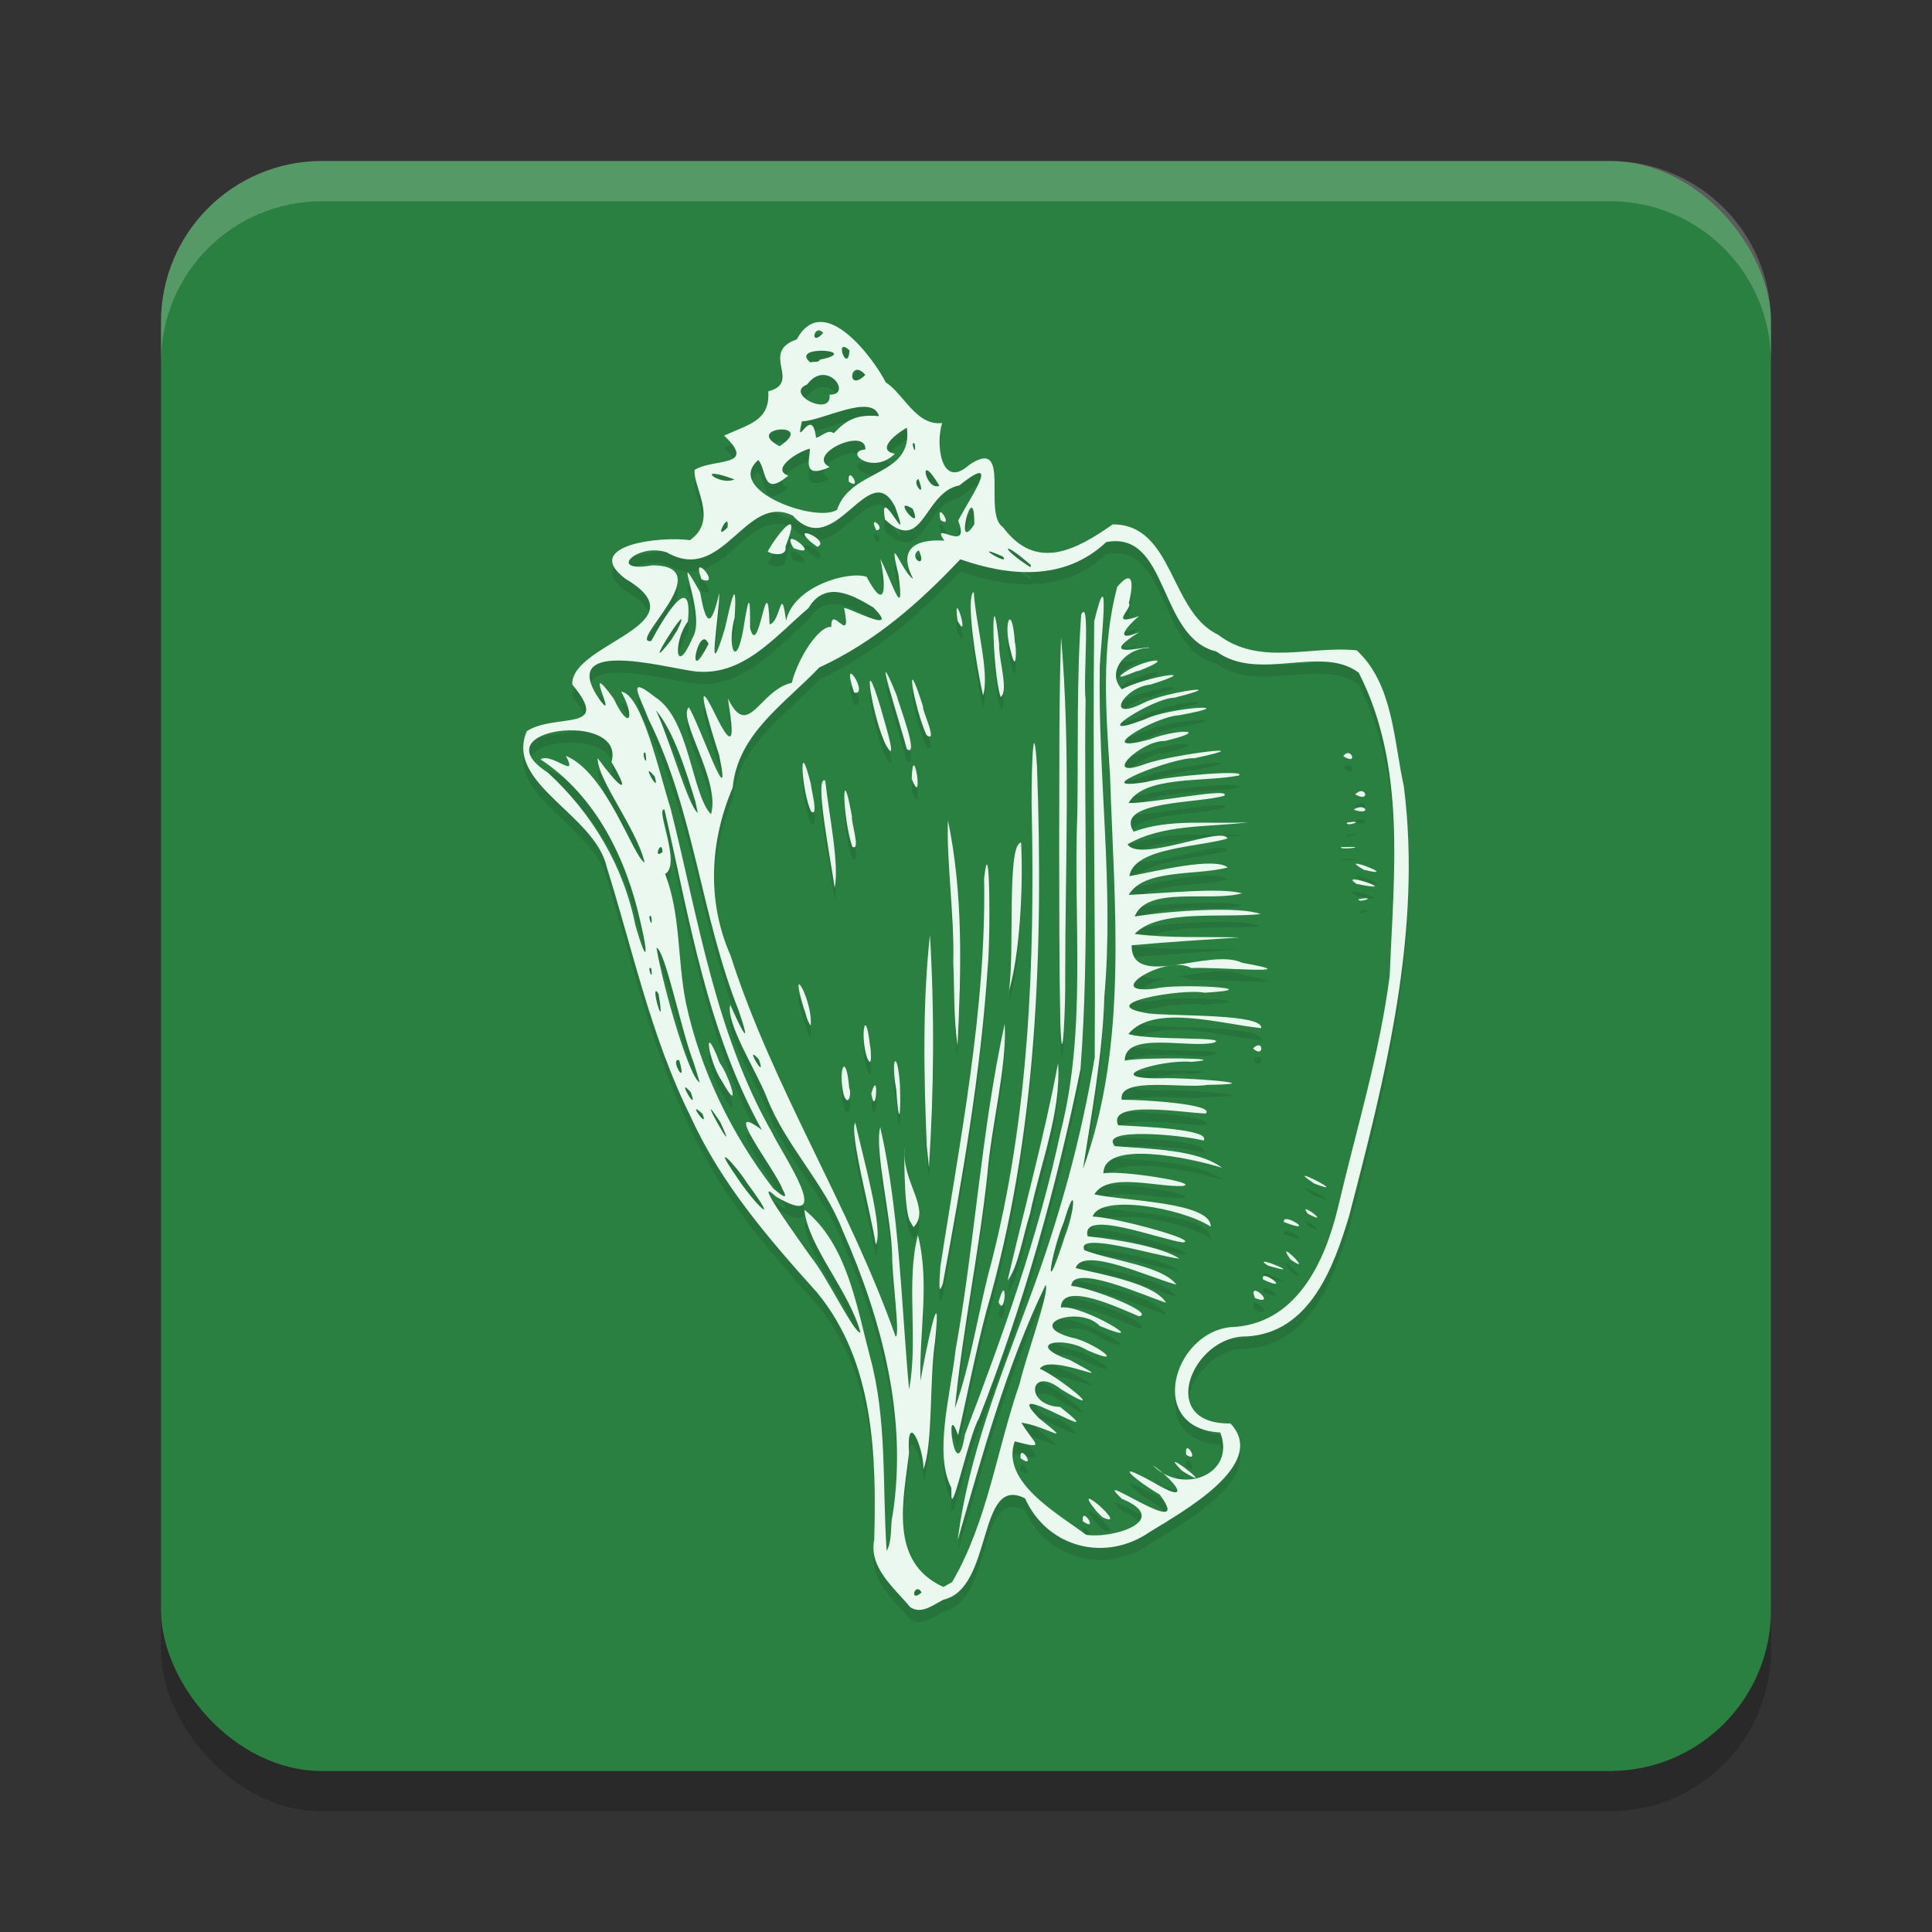 <?xml version="1.0" encoding="UTF-8" standalone="no"?>
<svg
   xmlns:dc="http://purl.org/dc/elements/1.1/"
   xmlns:cc="http://creativecommons.org/ns#"
   xmlns:rdf="http://www.w3.org/1999/02/22-rdf-syntax-ns#"
   xmlns:svg="http://www.w3.org/2000/svg"
   xmlns="http://www.w3.org/2000/svg"
   xmlns:sodipodi="http://sodipodi.sourceforge.net/DTD/sodipodi-0.dtd"
   xmlns:inkscape="http://www.inkscape.org/namespaces/inkscape"
   width="48"
   height="48"
   version="1.1"
   id="svg12"
   sodipodi:docname="xonsh.svg"
   inkscape:version="0.92.5 (2060ec1f9f, 2020-04-08)">
  <rect width="100%" height="100%" fill="#333333" stroke="none"/>
  <defs
     id="defs16" />
  <sodipodi:namedview
     pagecolor="#fefefe"
     bordercolor="#33994e"
     borderopacity="1"
     objecttolerance="10"
     gridtolerance="10"
     guidetolerance="10"
     inkscape:pageopacity="0"
     inkscape:pageshadow="2"
     inkscape:window-width="783"
     inkscape:window-height="480"
     id="namedview14"
     showgrid="false"
     inkscape:zoom="19.666667"
     inkscape:cx="21.538225"
     inkscape:cy="31.840008"
     inkscape:window-x="0"
     inkscape:window-y="28"
     inkscape:window-maximized="0"
     inkscape:current-layer="svg12" />
  <rect
     style="opacity:0.2"
     width="40"
     height="40"
     x="4"
     y="5"
     rx="4"
     ry="4"
     id="rect2" />
  <rect
     style="fill:#2a8041;fill-opacity:1"
     width="40"
     height="40"
     x="4"
     y="4"
     rx="4"
     ry="4"
     id="rect4" />
  <path
     style="opacity:0.1"
     d="m 22.611,40.227 c -0.4,-0.484 -1.029,-0.977 -0.891,-1.674 0.055,-2.113 -0.003,-4.403 -1.409,-6.127 -1.202,-1.338 -2.395,-2.713 -3.144,-4.368 -0.986,-1.967 -1.441,-4.141 -2.094,-6.22 -0.296,-1.309 -2.544,-2.066 -1.983,-3.374 0.727,-0.462 2.126,0.046 1.127,-1.159 -0.032,-1.03 3.26,-1.483 1.323,-2.624 -1.119,-0.844 0.908,-1.066 1.599,-0.96 0.718,-0.496 0.078,-1.317 0.118,-1.746 0.464,-0.296 1.577,-0.053 0.733,-0.853 0.634,-0.288 1.146,-0.374 1.097,-1.1 0.851,-0.217 -0.228,-0.965 0.708,-1.29 0.669,-1.238 1.935,0.514 2.21,1.066 0.457,0.296 0.754,1.086 1.402,1.012 -0.167,0.525 -0.028,1.668 0.669,1.043 1.076,-0.735 0.329,1.215 0.841,1.542 0.827,1.119 1.831,0.562 2.728,-0.067 1.513,-0.003 1.411,2.17 2.616,2.739 1.037,0.798 2.322,0.262 3.448,0.392 0.904,0.838 0.915,2.229 1.168,3.371 0.461,3.606 -0.454,7.207 -1.357,10.676 -0.378,1.265 -0.978,2.912 -2.547,2.997 -1.352,-0.028 -2.256,2.194 -0.403,2.162 0.959,1.015 -1.196,2.195 -2.011,2.7 -1.1,0.758 -2.54,0.385 -3.092,-0.838 -1.196,-0.615 -0.781,2.238 -2.029,2.517 -0.244,0.122 -0.554,0.38 -0.828,0.181 z m 0.286,-0.364 c -0.17,-0.279 -0.314,0.283 0,0 z m 0.757,-0.256 c 0.884,-1.507 1.11,-3.298 1.68,-4.935 0.146,-0.641 0.754,-2.299 0.644,-2.449 -0.975,2.015 -1.56,4.199 -2.183,6.335 0.259,-2.068 1.06,-4.045 1.782,-5.995 0.723,-1.939 1.284,-3.956 1.621,-5.993 0.023,-3.612 -0.057,-7.226 -0.012,-10.837 0.41,-1.674 0.166,0.556 0.139,1.116 -0.054,2.739 0.355,5.472 0.113,8.211 -0.039,1.419 -0.331,2.98 -0.532,4.285 1.133,-3.124 0.777,-6.521 0.672,-9.775 -0.099,-1.558 -0.229,-3.168 0.18,-4.69 0.598,-0.701 0.252,0.562 0.285,0.405 0.126,0.103 -0.538,0.602 0.257,0.321 -0.267,0.218 -0.679,0.682 -1.87e-4,0.4 -1.138,0.724 0.266,0.313 0.253,0.39 -0.603,0.01 -1.081,0.603 -0.679,1.03 0.576,-0.313 2.11,-0.555 0.706,-0.117 -0.677,0.069 -1.154,0.951 -0.167,0.454 0.551,-0.279 2.269,-0.505 0.761,-0.128 -0.536,0.003 -2.232,1.099 -0.758,0.546 0.671,-0.327 2.563,-0.416 0.875,-0.11 -0.644,0.041 -2.223,1.012 -0.714,0.594 0.678,-0.266 1.564,-0.241 0.366,0.044 -0.622,-0.014 -1.643,1.006 -0.45,0.558 0.658,-0.224 2.961,-0.513 1.179,-0.128 -0.482,-0.041 -2.75,0.84 -1.209,0.592 0.624,-0.162 2.59,-0.315 2.305,-0.162 -0.847,0.168 -2.348,-0.004 -2.728,0.682 0.573,0.013 2.578,-0.406 2.376,-0.181 -0.638,0.195 -2.735,0.118 -2.252,0.893 0.909,-0.336 1.904,-0.178 2.856,-0.236 -1.006,0.134 -2.109,0.033 -3.006,0.55 0.294,0.466 2.383,-0.473 2.481,-0.143 -0.715,0.214 -2.322,0.22 -2.436,0.934 0.714,-0.132 2.104,-0.481 2.444,-0.216 -0.77,0.208 -2.087,0.027 -2.459,0.681 0.87,-0.038 2.284,-0.19 2.815,-0.039 -0.803,0.222 -2.365,-0.195 -2.668,0.576 0.955,-0.153 2.643,-0.255 3.13,-0.059 -0.987,0.102 -2.533,-0.129 -3.131,0.493 0.864,0.11 1.74,0.065 2.609,0.086 -0.895,0.059 -1.79,0.114 -2.683,0.195 -0.011,1.117 1.95,0.049 2.743,0.435 1.784,0.318 -0.724,0.093 -1.265,0.131 -0.614,-0.367 -2.29,0.691 -0.88,0.508 0.53,-0.135 2.926,0.004 1.208,0.105 -0.501,-0.116 -2.874,0.28 -1.372,0.517 0.702,0.071 2.837,0.005 2.784,0.363 -0.999,-0.102 -2.681,-0.613 -3.299,0.146 0.522,0.169 2.557,0.056 2.119,0.216 -0.627,0.144 -2.209,-0.298 -2.21,0.445 0.371,-0.089 2.8,-0.065 1.653,0.031 -0.75,-0.071 -2.343,0.424 -0.748,0.409 0.526,-0.032 2.84,0.144 1.147,0.162 -0.533,0.105 -2.227,-0.224 -2.128,0.371 0.493,-0.008 2.341,0.109 2.088,0.341 -0.548,-0.016 -2.453,-0.349 -2.176,0.291 0.568,0.033 2.333,0.097 2.121,0.381 -0.523,-0.141 -2.619,-0.34 -2.202,0.139 0.864,0.071 2.053,0.079 2.661,0.536 -0.812,-0.25 -2.936,-0.701 -2.946,0.14 0.451,-0.086 2.463,0.242 1.96,0.315 -0.665,0.024 -1.859,-0.349 -2.184,0.207 0.783,0.172 2.897,0.187 2.891,0.802 -0.724,-0.471 -2.751,-0.82 -2.933,-0.251 0.548,0.015 2.689,0.595 2.238,0.643 -0.618,-0.088 -2.538,-0.843 -2.364,-0.152 0.728,0.074 1.88,0.272 2.283,0.557 -0.555,-0.062 -2.591,-0.702 -2.364,-0.212 0.69,0.265 1.938,0.385 2.286,0.856 -0.675,-0.178 -2.322,-0.965 -2.503,-0.411 0.698,0.165 1.983,0.397 2.247,0.862 -0.596,-0.201 -2.317,-0.977 -2.356,-0.42 0.443,0.027 2.117,0.676 1.685,0.756 -0.486,-0.2 -1.917,-0.893 -1.944,-0.219 0.525,-0.092 2.398,1.049 0.969,0.46 -0.491,-0.53 -1.904,-0.047 -0.714,0.284 0.522,0.087 1.47,0.781 0.402,0.318 -0.614,-0.377 -1.605,-0.162 -0.42,0.247 1.443,0.786 -0.492,-0.204 -0.759,0.212 0.493,0.216 1.795,1.279 0.529,0.511 -0.776,-0.618 -0.94,0.4 -0.025,0.438 1.465,1.153 -1.617,-0.842 -0.524,0.281 0.92,0.73 0.198,0.199 -0.437,0.11 0.306,0.526 0.666,0.685 -0.166,0.464 -0.356,1.014 1.08,1.798 1.774,2.322 0.693,0.105 2.142,-0.374 0.884,-0.897 -0.882,-0.835 1.874,1.156 0.943,-0.104 -0.562,-0.323 -1.259,-0.911 -0.181,-0.315 1.009,0.603 0.622,0.022 0.006,-0.418 0.732,0.762 2.077,0.239 1.681,-0.808 -1.829,-0.098 -1.197,-2.449 0.243,-2.617 1.631,-0.045 2.353,-1.604 2.68,-2.969 0.449,-1.917 1.036,-3.815 1.287,-5.769 0.097,-2.511 0.418,-5.2 -0.771,-7.523 -0.941,-0.703 -2.472,0.247 -3.538,-0.526 -1.453,-0.346 -1.171,-3.011 -2.734,-2.719 -1.047,0.99 -2.437,0.845 -3.626,0.429 -1.04,1.099 -2.117,2.045 -3.506,2.689 -0.85,0.898 -2.024,1.641 -2.149,2.982 -0.568,1.333 -0.648,2.828 -0.055,4.168 1.052,3.29 2.956,6.218 4.102,9.471 0.119,0.025 -0.09,-1.499 -0.085,-1.993 -0.017,-0.959 -0.445,-2.642 -0.296,-3.209 0.483,2.137 0.517,4.346 0.716,6.518 0.234,-1.237 -0.086,-2.682 0.22,-3.833 0.3,1.19 0.027,2.405 0.064,3.618 0.106,-0.639 0.545,-2.769 0.361,-0.976 -0.144,0.966 -0.045,2.522 -0.289,3.172 0.013,-0.542 -0.425,-1.508 -0.358,-0.399 -0.137,1.176 -0.512,2.704 0.855,3.324 l 0.215,-0.121 z m 3.247,-1.513 c -0.045,-0.417 0.424,0.299 0,0 z m 0.339,-0.249 c -0.726,-0.898 0.874,0.484 0.148,0.15 L 27.239,37.844 Z M 23.638,37.269 c -0.439,-0.838 -0.032,-2.267 0.105,-3.44 0.483,-2.685 0.634,-5.427 1.218,-8.09 0.06,1.052 -0.332,2.528 -0.43,3.738 -0.207,1.942 -0.618,3.872 -0.806,5.808 0.402,-1.121 0.578,-2.426 0.905,-3.616 0.934,-3.636 1.077,-7.404 1.005,-11.138 -0.022,-0.555 0.024,-2.834 0.13,-1.171 0.156,4.528 0.012,9.129 -1.257,13.51 -0.256,0.953 -0.537,2.378 -0.705,3.088 -0.353,-1.018 -0.066,1.433 0.172,-0.023 0.94,-2.454 1.822,-4.931 2.374,-7.503 0.661,-2.583 0.31,-5.279 0.417,-7.913 0.025,-1.65 -0.021,-3.305 0.096,-4.951 0.235,-0.453 0.045,1.591 0.109,2.11 -0.046,3.057 0.105,6.127 -0.125,9.175 -0.6,2.961 -1.419,5.873 -2.525,8.687 -0.239,0.405 -0.645,2.32 -0.682,1.951 -0.001,-0.074 -0.002,-0.147 -0.003,-0.221 z m 5.731,-0.426 c -0.729,-0.731 1.042,0.641 0,0 z m -4.013,-0.312 c -0.047,-0.418 0.427,0.3 0,0 z m 4.113,-0.089 c -0.05,-0.46 0.364,0.236 0,0 z M 24.809,32.648 c 0.229,-0.817 0.171,0.424 0,0 z M 31.18,32.552 c -0.212,-0.507 0.594,0.218 0,0 z M 23.36,31.794 c 0.489,-3.205 1.148,-6.405 1.09,-9.665 0.15,-1.334 0.157,1.519 0.093,2.154 -0.172,2.656 -0.634,5.286 -1.117,7.9 -0.149,0.46 -0.059,-0.358 -0.065,-0.389 z m 1.673,0.318 c 0.418,-1.798 0.914,-3.587 1.254,-5.396 0.083,1.21 -0.443,2.51 -0.694,3.731 -0.167,0.506 -0.301,1.357 -0.56,1.665 z m 6.35,-0.022 c -0.105,-0.318 0.777,0.355 0,0 z m 0.115,-0.348 c -0.497,-0.329 1.075,0.325 0,-4e-5 z m 0.563,-0.152 c -0.433,-0.616 0.644,0.453 0,0 z M 21.759,31.222 c -0.134,-0.841 -0.664,-2.792 -0.51,-3.032 0.191,0.858 0.713,2.693 0.51,3.032 z m 0.839,-0.598 c -0.15,-0.362 -0.137,-1.869 -0.115,-1.777 -0.098,0.787 0.662,1.492 0.213,1.942 -0.033,-0.055 -0.065,-0.11 -0.098,-0.166 z m 9.3,0.037 c -0.054,-0.276 0.876,0.336 0,0 z m 0.597,-0.205 c -0.301,-0.375 0.649,0.34 0,0 z m 0.161,-0.75 c -0.885,-0.582 0.991,0.375 0,0 z m -9.631,-0.939 c -0.073,-1.74 -0.108,-3.518 0.079,-5.238 0.115,1.918 0.1,3.854 -0.024,5.774 -0.018,-0.179 -0.036,-0.358 -0.055,-0.536 z m -0.758,-1.399 c -0.145,-0.804 0.03,-1.024 0.092,-0.105 0.029,0.841 -0.034,1.018 -0.091,0.111 z m -0.62,0.102 c 0.2,-0.702 0.119,0.676 0,0 z m -0.689,0.017 c -0.142,-0.636 0.063,-1.088 0.14,-0.156 0.066,0.154 -0.027,0.498 -0.14,0.156 z m 0.582,-0.916 c -0.174,-0.536 -0.041,-1.328 0.075,-0.294 0.011,-0.017 0.078,0.666 -0.075,0.294 z m 4.775,-5.244 c 0.009,-1.731 -0.011,-3.464 0.047,-5.195 0.242,2.813 0.101,5.663 0.103,8.491 0.013,0.521 -0.069,2.548 -0.121,1.104 -0.03,-1.466 -0.026,-2.934 -0.029,-4.4 z m 4.816,5.022 c 0.266,-0.274 0.286,0.266 0,0 z m -7.447,-2.156 c 0.029,-1.141 -0.175,-2.524 -0.132,-3.508 0.382,1.832 0.329,3.738 0.237,5.596 -0.095,-0.69 -0.078,-1.393 -0.105,-2.088 z m -3.716,1.151 c -0.391,-1.279 0.241,-0.16 0.172,0.435 -0.098,-0.124 -0.111,-0.294 -0.172,-0.435 z m 5.098,-0.421 c 0.149,-0.963 -0.06,-3.657 0.303,-3.689 0.057,1.147 -0.036,2.799 -0.303,3.689 z m 8.693,-2.286 c 0.527,-0.08 -0.05,0.122 0,0 z m -13.021,-0.279 c -0.096,-0.681 -0.52,-2.83 -0.234,-2.661 0.087,0.835 0.352,2.048 0.234,2.661 z m 12.966,-0.098 c -0.53,-0.348 1.239,0.258 0,-10e-6 z m 0.184,-0.349 c -0.781,-0.443 0.996,0.236 0,0 z M 21.175,21.336 c -0.241,-0.697 -0.281,-2.284 -0.007,-0.742 -0.032,0.106 0.226,0.869 0.007,0.742 z m 12.144,0.01 c 0.84,-0.026 -0.077,0.085 0,0 z m 0.146,-0.608 c 0.528,-0.08 -0.05,0.122 0,0 z M 20.155,20.465 c -0.227,-0.433 -0.342,-2.042 -0.007,-0.675 -0.005,0.089 0.2,0.817 0.007,0.675 z m 13.475,-0.048 c 0.283,-0.199 0.482,0.159 0,0 z m 0.037,-0.381 c 0.265,-0.263 0.401,0.226 0,0 z m -11.015,-0.384 c 0.027,-1.066 0.318,0.802 -2.23e-4,0 z m 10.721,-0.567 c 0.189,-0.258 0.388,0.254 0,0 z M 22.03,18.843 c -0.345,-0.615 -0.673,-2.718 -0.138,-0.919 -0.002,0.034 0.451,1.438 0.138,0.919 z m 0.498,0.067 c -0.13,-0.536 -0.939,-3.013 -0.254,-1.344 0.062,0.248 0.577,1.575 0.254,1.344 z m 0.49,-0.35 c -0.304,-0.658 -0.584,-2.288 -0.083,-0.699 -0.048,0.034 0.389,0.936 0.083,0.699 z m 1.406,-0.984 c -0.166,-0.706 -0.441,-2.46 -0.231,-2.57 0.046,0.79 0.402,2.025 0.231,2.57 z m 0.437,0.04 c -0.217,-0.628 -0.248,-3.235 -0.037,-1.311 -0.026,0.328 0.248,1.176 0.037,1.311 z m -3.642,-0.111 c -0.367,-1.1 0.408,0.103 0,0 z m 6.677,-0.472 c 0.513,-0.373 1.446,-0.463 0.365,-0.053 0.158,-0.098 -0.65,0.29 -0.365,0.053 z m -2.79,-0.578 c -0.196,-0.69 0.042,-1.22 0.108,-0.184 0.038,0.032 0.055,0.891 -0.108,0.184 z m -1.315,-0.728 c -0.13,-0.948 0.33,0.588 0,0 z m -1.615,22.221 c 0.379,-2.417 -0.264,-4.86 -1.236,-7.063 -0.465,-1.208 -1.429,-2.122 -1.896,-3.335 -0.272,-0.676 -1.007,-1.821 -0.903,-2.285 0.275,0.614 0.555,1.155 0.213,0.147 -0.939,-2.359 -1.103,-4.952 -2.241,-7.244 -0.22,-0.574 -0.573,-1.133 0.171,-0.543 0.852,0.542 0.899,2.408 1.381,2.906 0.242,-0.834 -0.844,-2.382 -0.551,-2.66 0.264,0.42 1.093,2.832 0.753,1.188 -0.193,-0.593 -0.735,-2.35 -0.049,-0.91 0.537,1.061 0.331,-0.029 0.268,-0.495 0.506,1.051 0.776,-0.21 1.586,-0.39 0.16,-0.636 0.684,-1.43 0.983,-1.387 -0.02,-0.6 0.517,0.515 0.32,-0.452 -0.12,-0.159 1.49,0.737 0.722,-0.033 -0.559,-0.341 -1.206,-0.668 -1.612,0.017 -0.837,0.71 -1.64,1.732 -2.868,1.565 -0.785,-0.111 -3.395,-0.832 -2.31,0.724 0.468,0.608 -0.478,-1.164 0.339,-0.042 0.398,0.843 0.541,0.456 0.187,-0.171 0.518,0.051 0.956,2.058 1.229,2.906 0.687,2.727 1.106,5.571 2.522,8.053 0.255,0.536 1.607,2.482 0.093,1.583 -0.665,-0.614 0.673,1.212 0.866,1.496 0.406,0.492 1.061,1.89 1.235,1.885 -0.284,-1.05 -1.301,-2.128 -1.392,-3.051 1.058,0.847 1.292,2.379 1.624,3.633 0.435,1.574 0.308,3.228 0.418,4.842 0.146,-0.251 0.085,-0.605 0.146,-0.884 z m 4.283,-6.938 c 0.248,-0.619 0.299,-1.455 -0.026,-0.355 -0.292,0.704 -0.534,2.035 -0.052,0.593 l 0.078,-0.238 z m -7.905,-1.326 c -0.281,-0.453 -0.892,-1.066 -0.281,-0.189 0.447,0.703 1.187,1.411 0.281,0.189 z m 0.886,0.159 c -0.151,-0.441 -1.579,-2.267 -0.512,-1.471 -1.366,-2.46 -1.801,-5.258 -2.42,-7.961 -0.237,-0.044 0.429,1.376 0.016,1.602 0.393,1.01 0.298,2.111 0.518,3.205 0.357,1.672 1.137,3.272 2.175,4.616 0.032,0.019 0.448,0.401 0.222,0.009 z M 17.949,27.182 c -0.354,-0.507 -0.508,-1.627 -0.069,-0.479 0.254,0.353 0.545,1.324 0.069,0.479 z m -0.055,0.995 c -0.743,-1.128 0.572,1.217 2e-6,0 z m -0.441,-0.203 c -0.436,-0.409 0.185,0.45 0,0 z m -0.291,-0.537 c -0.408,-0.466 0.221,0.61 0,0 z m 0.066,-0.753 c -0.303,-0.774 -0.705,-2.789 -0.918,-2.837 0.165,0.982 0.81,3.228 1.072,3.343 l -0.067,-0.23 z m -0.353,-0.043 c -0.259,-0.078 0.219,0.747 0,0 z m 1.978,-0.019 c -0.408,-0.466 0.22,0.61 0,0 z m -2.492,-1.632 c -0.254,-0.393 0.202,1.174 0,0 z m -0.178,-0.621 c -0.131,-0.141 0.048,0.4 0,0 z M 15.915,23.225 c -0.344,-1.577 -1.103,-3.149 -2.489,-4.061 0.289,-0.174 0.956,0.525 0.632,-0.086 1.021,0.425 1.659,2.489 1.958,2.654 -0.194,-0.839 -1.179,-2.064 -1.167,-2.597 0.456,0.636 0.909,1.068 0.343,0.096 0.371,-1.294 -3.314,-0.841 -1.579,0.265 1.099,1.013 1.883,2.326 2.173,3.793 0.285,0.989 0.332,0.788 0.13,-0.064 z m 0.268,-0.146 c -0.131,-0.141 0.048,0.4 0,0 z m 0.277,-1.612 c -0.016,-0.363 -0.255,0.217 0,0 z m 1.069,-0.416 c -0.311,0.045 -0.018,-0.044 0,0 z m -0.255,-0.848 c -0.236,-0.758 -0.524,-1.714 -0.98,-2.262 0.33,0.686 0.802,2.385 1.043,2.556 l -0.063,-0.294 z M 16.266,19.594 c -0.4,-0.483 0.161,0.526 0,0 z m -0.232,-0.594 c -0.13,-0.047 0.081,0.477 0,0 z m 1.569,-2.703 c -0.236,-0.555 -0.592,1.178 0,0 z m -0.401,-0.142 c 0.384,-0.566 -0.59,-2.523 0.193,-1.14 0.155,0.909 0.29,0.823 0.475,0.016 -2.76e-4,0.598 -0.34,2.455 0.137,0.895 0.155,-0.679 0.309,-1.388 0.246,-0.286 -0.193,0.693 0.025,1.355 0.215,0.289 0.129,-0.816 0.174,-0.917 0.167,-0.029 0.218,0.852 0.429,-1.677 0.485,-0.086 0.28,-0.063 0.281,-1.06 0.41,-0.09 0.184,-0.866 1.565,-1.249 2.001,-1.092 0.526,0.991 0.465,0.089 0.339,-0.443 0.259,0.475 0.621,1.666 0.452,0.389 -0.282,-1.18 0.097,-0.044 0.363,0.101 -0.576,-1.114 0.774,-0.936 0.776,-0.947 -0.379,-0.543 0.682,0.358 0.345,-0.495 0.224,-0.458 1.151,-1.775 0.031,-0.878 -0.895,0.17 -0.887,1.74 -1.848,0.849 -0.184,-0.996 0.692,0.922 0.257,-0.298 -0.64,-1.321 -1.495,1.379 -2.546,0.202 -1.181,-0.587 -1.728,1.722 -3.131,0.913 -0.728,-0.253 -1.521,0.523 -0.36,0.32 1.698,0.012 -0.65,1.961 -0.031,1.882 0.268,-0.498 1.041,-1.837 0.913,-0.487 -0.362,0.48 -0.33,1.43 0.113,0.415 z m 0.229,-1.461 c -0.293,-0.761 0.526,0.206 0,0 z m 1.642,-0.694 c 0.251,-0.451 0.867,-1.197 0.441,-0.116 0.05,0.248 -0.332,0.201 -0.441,0.116 z m 0.643,-0.081 c -0.387,-0.643 0.781,0.291 0,0 z m 0.419,-0.161 c -0.515,-0.477 0.528,-0.015 0.17,0.128 z m 1.638,-0.282 c -0.227,-0.445 0.265,-0.032 0,0 z m 1.593,-0.258 c -0.123,-0.532 0.354,0.241 0,0 z m -6.532,2.726 c 0.487,-1.028 -1.054,1.406 -0.163,0.263 z m 8.782,-1.601 c -0.764,-0.671 -0.764,-0.426 -0.017,0.048 z m -2.788,-0.372 c -0.289,0.179 0.233,0.515 0,0 z m 2.089,0.157 c -0.878,-0.393 0.217,0.276 0,0 z m -6.843,-0.723 c 0.069,-0.474 -0.385,0.402 0,0 z M 24.206,13.329 c 0.008,-1.254 -0.527,0.803 0,0 z m -1.533,-0.392 c -0.574,-0.346 0.294,0.686 0,0 z m -1.877,0.029 c 0.346,-1.038 1.902,-0.808 1.734,-2.04 -0.379,0.221 -0.729,0.567 -0.297,0.647 -0.546,0.548 -1.297,-0.06 -0.733,-0.106 0.025,-0.572 -1.502,0.126 -0.888,0.437 -0.723,0.322 -0.475,-0.231 -0.493,-0.459 -0.381,0.113 -0.955,0.527 -0.534,0.671 -0.651,0.544 -0.523,-0.116 -0.744,-0.389 -0.868,0.749 1.451,1.577 1.953,1.238 z m 0.293,-0.696 c -0.05,-0.46 0.364,0.236 0,0 z m 1.73,-0.067 c -0.197,0.063 0.222,0.563 0,-10e-6 z m 0.519,0.164 c -0.559,-0.936 -0.341,0.154 0,0 z m -5.091,-0.157 c -1.06,-0.39 -0.37,0.176 0,0 z m 1.121,-0.824 c 0.947,-0.625 -0.926,-0.481 0,0 z m 3.359,-0.055 c -0.131,-0.141 0.048,0.4 0,0 z m -2.011,-0.269 c 0.328,-0.341 0.576,-0.473 1.121,-0.423 -0.163,-0.589 -1.43,0.129 -1.914,0.128 -0.184,0.785 0.252,-0.457 0.35,0.41 0.145,-0.027 0.286,-0.225 0.443,-0.114 z m -0.106,-0.958 c 0.593,0.008 -0.067,-0.909 -0.555,-0.255 -0.587,0.236 0.626,0.83 0.555,0.255 z m 0.891,-0.492 c -0.389,-0.444 -0.482,0.471 0,0 z M 20.362,9.238 c 1.121,-0.231 -0.785,-0.388 -0.226,0.069 -0.002,-0.031 0.226,0.011 0.226,-0.069 z m 0.745,-0.23 c -0.403,-0.376 -0.049,0.61 0,0 z M 20.454,8.572 c -0.233,-0.26 -0.348,0.375 0,0 z"
     id="path6" />
  <path
     style="fill:#ebf8ef;fill-opacity:1"
     d="m 22.611,39.927 c -0.4,-0.484 -1.029,-0.977 -0.891,-1.674 0.055,-2.113 -0.003,-4.403 -1.409,-6.127 -1.202,-1.338 -2.395,-2.713 -3.144,-4.368 -0.986,-1.967 -1.441,-4.141 -2.094,-6.22 -0.296,-1.309 -2.544,-2.066 -1.983,-3.374 0.727,-0.462 2.126,0.046 1.127,-1.159 -0.032,-1.03 3.26,-1.483 1.323,-2.624 -1.119,-0.844 0.908,-1.066 1.599,-0.96 0.718,-0.496 0.078,-1.317 0.118,-1.746 0.464,-0.296 1.577,-0.053 0.733,-0.853 0.634,-0.288 1.146,-0.374 1.097,-1.1 0.851,-0.217 -0.228,-0.965 0.708,-1.29 0.669,-1.238 1.935,0.514 2.21,1.066 0.457,0.296 0.754,1.086 1.402,1.012 -0.167,0.525 -0.028,1.668 0.669,1.043 1.076,-0.735 0.329,1.215 0.841,1.542 0.827,1.119 1.831,0.562 2.728,-0.067 1.513,-0.003 1.411,2.17 2.616,2.739 1.037,0.798 2.322,0.262 3.448,0.392 0.904,0.838 0.915,2.229 1.168,3.371 0.461,3.606 -0.454,7.207 -1.357,10.676 -0.378,1.265 -0.978,2.912 -2.547,2.997 -1.352,-0.028 -2.256,2.194 -0.403,2.162 0.959,1.015 -1.196,2.195 -2.011,2.7 -1.1,0.758 -2.54,0.385 -3.092,-0.838 -1.196,-0.615 -0.781,2.238 -2.029,2.517 -0.244,0.122 -0.554,0.38 -0.828,0.181 z m 0.286,-0.364 c -0.17,-0.279 -0.314,0.283 0,0 z m 0.757,-0.256 c 0.884,-1.507 1.11,-3.298 1.68,-4.935 0.146,-0.641 0.754,-2.299 0.644,-2.449 -0.975,2.015 -1.56,4.199 -2.183,6.335 0.259,-2.068 1.06,-4.045 1.782,-5.995 0.723,-1.939 1.284,-3.956 1.621,-5.993 0.023,-3.612 -0.057,-7.226 -0.012,-10.837 0.41,-1.674 0.166,0.556 0.139,1.116 -0.054,2.739 0.355,5.472 0.113,8.211 -0.039,1.419 -0.331,2.98 -0.532,4.285 1.133,-3.124 0.777,-6.521 0.672,-9.775 -0.099,-1.558 -0.229,-3.168 0.18,-4.69 0.598,-0.701 0.252,0.562 0.285,0.405 0.126,0.103 -0.538,0.602 0.257,0.321 -0.267,0.218 -0.679,0.682 -1.87e-4,0.4 -1.138,0.724 0.266,0.313 0.253,0.39 -0.603,0.01 -1.081,0.603 -0.679,1.03 0.576,-0.313 2.11,-0.555 0.706,-0.117 -0.677,0.069 -1.154,0.951 -0.167,0.454 0.551,-0.279 2.269,-0.505 0.761,-0.128 -0.536,0.003 -2.232,1.099 -0.758,0.546 0.671,-0.327 2.563,-0.416 0.875,-0.11 -0.644,0.041 -2.223,1.012 -0.714,0.594 0.678,-0.266 1.564,-0.241 0.366,0.044 -0.622,-0.014 -1.643,1.006 -0.45,0.558 0.658,-0.224 2.961,-0.513 1.179,-0.128 -0.482,-0.041 -2.75,0.84 -1.209,0.592 0.624,-0.162 2.59,-0.315 2.305,-0.162 -0.847,0.168 -2.348,-0.004 -2.728,0.682 0.573,0.013 2.578,-0.406 2.376,-0.181 -0.638,0.195 -2.735,0.118 -2.252,0.893 0.909,-0.336 1.904,-0.178 2.856,-0.236 -1.006,0.134 -2.109,0.033 -3.006,0.55 0.294,0.466 2.383,-0.473 2.481,-0.143 -0.715,0.214 -2.322,0.22 -2.436,0.934 0.714,-0.132 2.104,-0.481 2.444,-0.216 -0.77,0.208 -2.087,0.027 -2.459,0.681 0.87,-0.038 2.284,-0.19 2.815,-0.039 -0.803,0.222 -2.365,-0.195 -2.668,0.576 0.955,-0.153 2.643,-0.255 3.13,-0.059 -0.987,0.102 -2.533,-0.129 -3.131,0.493 0.864,0.11 1.74,0.065 2.609,0.086 -0.895,0.059 -1.79,0.114 -2.683,0.195 -0.011,1.117 1.95,0.049 2.743,0.435 1.784,0.318 -0.724,0.093 -1.265,0.131 -0.614,-0.367 -2.29,0.691 -0.88,0.508 0.53,-0.135 2.926,0.004 1.208,0.105 -0.501,-0.116 -2.874,0.28 -1.372,0.517 0.702,0.071 2.837,0.005 2.784,0.363 -0.999,-0.102 -2.681,-0.613 -3.299,0.146 0.522,0.169 2.557,0.056 2.119,0.216 -0.627,0.144 -2.209,-0.298 -2.21,0.445 0.371,-0.089 2.8,-0.065 1.653,0.031 -0.75,-0.071 -2.343,0.424 -0.748,0.409 0.526,-0.032 2.84,0.144 1.147,0.162 -0.533,0.105 -2.227,-0.224 -2.128,0.371 0.493,-0.008 2.341,0.109 2.088,0.341 -0.548,-0.016 -2.453,-0.349 -2.176,0.291 0.568,0.033 2.333,0.097 2.121,0.381 -0.523,-0.141 -2.619,-0.34 -2.202,0.139 0.864,0.071 2.053,0.079 2.661,0.536 -0.812,-0.25 -2.936,-0.701 -2.946,0.14 0.451,-0.086 2.463,0.242 1.96,0.315 -0.665,0.024 -1.859,-0.349 -2.184,0.207 0.783,0.172 2.897,0.187 2.891,0.802 -0.724,-0.471 -2.751,-0.82 -2.933,-0.251 0.548,0.015 2.689,0.595 2.238,0.643 -0.618,-0.088 -2.538,-0.843 -2.364,-0.152 0.728,0.074 1.88,0.272 2.283,0.557 -0.555,-0.062 -2.591,-0.702 -2.364,-0.212 0.69,0.265 1.938,0.385 2.286,0.856 -0.675,-0.178 -2.322,-0.965 -2.503,-0.411 0.698,0.165 1.983,0.397 2.247,0.862 -0.596,-0.201 -2.317,-0.977 -2.356,-0.42 0.443,0.027 2.117,0.676 1.685,0.756 -0.486,-0.2 -1.917,-0.893 -1.944,-0.219 0.525,-0.092 2.398,1.049 0.969,0.46 -0.491,-0.53 -1.904,-0.047 -0.714,0.284 0.522,0.087 1.47,0.781 0.402,0.318 -0.614,-0.377 -1.605,-0.162 -0.42,0.247 1.443,0.786 -0.492,-0.204 -0.759,0.212 0.493,0.216 1.795,1.279 0.529,0.511 -0.776,-0.618 -0.94,0.4 -0.025,0.438 1.465,1.153 -1.617,-0.842 -0.524,0.281 0.92,0.73 0.198,0.199 -0.437,0.11 0.306,0.526 0.666,0.685 -0.166,0.464 -0.356,1.014 1.08,1.798 1.774,2.322 0.693,0.105 2.142,-0.374 0.884,-0.897 -0.882,-0.835 1.874,1.156 0.943,-0.104 -0.562,-0.323 -1.259,-0.911 -0.181,-0.315 1.009,0.603 0.622,0.022 0.006,-0.418 0.732,0.762 2.077,0.239 1.681,-0.808 -1.829,-0.098 -1.197,-2.449 0.243,-2.617 1.631,-0.045 2.353,-1.604 2.68,-2.969 0.449,-1.917 1.036,-3.815 1.287,-5.769 0.097,-2.511 0.418,-5.2 -0.771,-7.523 -0.941,-0.703 -2.472,0.247 -3.538,-0.526 -1.453,-0.346 -1.171,-3.011 -2.734,-2.719 -1.047,0.99 -2.437,0.845 -3.626,0.429 -1.04,1.099 -2.117,2.045 -3.506,2.689 -0.85,0.898 -2.024,1.641 -2.149,2.982 -0.568,1.333 -0.648,2.828 -0.055,4.168 1.052,3.29 2.956,6.218 4.102,9.471 0.119,0.025 -0.09,-1.499 -0.085,-1.993 -0.017,-0.959 -0.445,-2.642 -0.296,-3.209 0.483,2.137 0.517,4.346 0.716,6.518 0.234,-1.237 -0.086,-2.682 0.22,-3.833 0.3,1.19 0.027,2.405 0.064,3.618 0.106,-0.639 0.545,-2.769 0.361,-0.976 -0.144,0.966 -0.045,2.522 -0.289,3.172 0.013,-0.542 -0.425,-1.508 -0.358,-0.399 -0.137,1.176 -0.512,2.704 0.855,3.324 l 0.215,-0.121 z m 3.247,-1.513 c -0.045,-0.417 0.424,0.299 0,0 z m 0.339,-0.249 c -0.726,-0.898 0.874,0.484 0.148,0.15 L 27.239,37.544 Z M 23.638,36.969 c -0.439,-0.838 -0.032,-2.267 0.105,-3.44 0.483,-2.685 0.634,-5.427 1.218,-8.09 0.06,1.052 -0.332,2.528 -0.43,3.738 -0.207,1.942 -0.618,3.872 -0.806,5.808 0.402,-1.121 0.578,-2.426 0.905,-3.616 0.934,-3.636 1.077,-7.404 1.005,-11.138 -0.022,-0.555 0.024,-2.834 0.13,-1.171 0.156,4.528 0.012,9.129 -1.257,13.51 -0.256,0.953 -0.537,2.378 -0.705,3.088 -0.353,-1.018 -0.066,1.433 0.172,-0.023 0.94,-2.454 1.822,-4.931 2.374,-7.503 0.661,-2.583 0.31,-5.279 0.417,-7.913 0.025,-1.65 -0.021,-3.305 0.096,-4.951 0.235,-0.453 0.045,1.591 0.109,2.11 -0.046,3.057 0.105,6.127 -0.125,9.175 -0.6,2.961 -1.419,5.873 -2.525,8.687 -0.239,0.405 -0.645,2.32 -0.682,1.951 -0.001,-0.074 -0.002,-0.147 -0.003,-0.221 z m 5.731,-0.426 c -0.729,-0.731 1.042,0.641 0,0 z m -4.013,-0.312 c -0.047,-0.418 0.427,0.3 0,0 z m 4.113,-0.089 c -0.05,-0.46 0.364,0.236 0,0 z M 24.809,32.348 c 0.229,-0.817 0.171,0.424 0,0 z M 31.18,32.252 c -0.212,-0.507 0.594,0.218 0,0 z M 23.36,31.494 c 0.489,-3.205 1.148,-6.405 1.09,-9.665 0.15,-1.334 0.157,1.519 0.093,2.154 -0.172,2.656 -0.634,5.286 -1.117,7.9 -0.149,0.46 -0.059,-0.358 -0.065,-0.389 z m 1.673,0.318 c 0.418,-1.798 0.914,-3.587 1.254,-5.396 0.083,1.21 -0.443,2.51 -0.694,3.731 -0.167,0.506 -0.301,1.357 -0.56,1.665 z m 6.35,-0.022 c -0.105,-0.318 0.777,0.355 0,0 z m 0.115,-0.348 c -0.497,-0.329 1.075,0.325 0,-4e-5 z m 0.563,-0.152 c -0.433,-0.616 0.644,0.453 0,0 z M 21.759,30.922 c -0.134,-0.841 -0.664,-2.792 -0.51,-3.032 0.191,0.858 0.713,2.693 0.51,3.032 z m 0.839,-0.598 c -0.15,-0.362 -0.137,-1.869 -0.115,-1.777 -0.098,0.787 0.662,1.492 0.213,1.942 -0.033,-0.055 -0.065,-0.11 -0.098,-0.166 z m 9.3,0.037 c -0.054,-0.276 0.876,0.336 0,0 z m 0.597,-0.205 c -0.301,-0.375 0.649,0.34 0,0 z m 0.161,-0.75 c -0.885,-0.582 0.991,0.375 0,0 z m -9.631,-0.939 c -0.073,-1.74 -0.108,-3.518 0.079,-5.238 0.115,1.918 0.1,3.854 -0.024,5.774 -0.018,-0.179 -0.036,-0.358 -0.055,-0.536 z m -0.758,-1.399 c -0.145,-0.804 0.03,-1.024 0.092,-0.105 0.029,0.841 -0.034,1.018 -0.091,0.111 z m -0.62,0.102 c 0.2,-0.702 0.119,0.676 0,0 z m -0.689,0.017 c -0.142,-0.636 0.063,-1.088 0.14,-0.156 0.066,0.154 -0.027,0.498 -0.14,0.156 z m 0.582,-0.916 c -0.174,-0.536 -0.041,-1.328 0.075,-0.294 0.011,-0.017 0.078,0.666 -0.075,0.294 z m 4.775,-5.244 c 0.009,-1.731 -0.011,-3.464 0.047,-5.195 0.242,2.813 0.101,5.663 0.103,8.491 0.013,0.521 -0.069,2.548 -0.121,1.104 -0.03,-1.466 -0.026,-2.934 -0.029,-4.4 z m 4.816,5.022 c 0.266,-0.274 0.286,0.266 0,0 z m -7.447,-2.156 c 0.029,-1.141 -0.175,-2.524 -0.132,-3.508 0.382,1.832 0.329,3.738 0.237,5.596 -0.095,-0.69 -0.078,-1.393 -0.105,-2.088 z m -3.716,1.151 c -0.391,-1.279 0.241,-0.16 0.172,0.435 -0.098,-0.124 -0.111,-0.294 -0.172,-0.435 z m 5.098,-0.421 c 0.149,-0.963 -0.06,-3.657 0.303,-3.689 0.057,1.147 -0.036,2.799 -0.303,3.689 z m 8.693,-2.286 c 0.527,-0.08 -0.05,0.122 0,0 z m -13.021,-0.279 c -0.096,-0.681 -0.52,-2.83 -0.234,-2.661 0.087,0.835 0.352,2.048 0.234,2.661 z m 12.966,-0.098 c -0.53,-0.348 1.239,0.258 0,-10e-6 z m 0.184,-0.349 c -0.781,-0.443 0.996,0.236 0,0 z M 21.175,21.036 c -0.241,-0.697 -0.281,-2.284 -0.007,-0.742 -0.032,0.106 0.226,0.869 0.007,0.742 z m 12.144,0.01 c 0.84,-0.026 -0.077,0.085 0,0 z m 0.146,-0.608 c 0.528,-0.08 -0.05,0.122 0,0 z M 20.155,20.165 c -0.227,-0.433 -0.342,-2.042 -0.007,-0.675 -0.005,0.089 0.2,0.817 0.007,0.675 z m 13.475,-0.048 c 0.283,-0.199 0.482,0.159 0,0 z m 0.037,-0.381 c 0.265,-0.263 0.401,0.226 0,0 z m -11.015,-0.384 c 0.027,-1.066 0.318,0.802 -2.23e-4,0 z m 10.721,-0.567 c 0.189,-0.258 0.388,0.254 0,0 z M 22.03,18.543 c -0.345,-0.615 -0.673,-2.718 -0.138,-0.919 -0.002,0.034 0.451,1.438 0.138,0.919 z m 0.498,0.067 c -0.13,-0.536 -0.939,-3.013 -0.254,-1.344 0.062,0.248 0.577,1.575 0.254,1.344 z m 0.49,-0.35 c -0.304,-0.658 -0.584,-2.288 -0.083,-0.699 -0.048,0.034 0.389,0.936 0.083,0.699 z m 1.406,-0.984 c -0.166,-0.706 -0.441,-2.46 -0.231,-2.57 0.046,0.79 0.402,2.025 0.231,2.57 z m 0.437,0.04 c -0.217,-0.628 -0.248,-3.235 -0.037,-1.311 -0.026,0.328 0.248,1.176 0.037,1.311 z m -3.642,-0.111 c -0.367,-1.1 0.408,0.103 0,0 z m 6.677,-0.472 c 0.513,-0.373 1.446,-0.463 0.365,-0.053 0.158,-0.098 -0.65,0.29 -0.365,0.053 z m -2.79,-0.578 c -0.196,-0.69 0.042,-1.22 0.108,-0.184 0.038,0.032 0.055,0.891 -0.108,0.184 z m -1.315,-0.728 c -0.13,-0.948 0.33,0.588 0,0 z m -1.615,22.221 c 0.379,-2.417 -0.264,-4.86 -1.236,-7.063 -0.465,-1.208 -1.429,-2.122 -1.896,-3.335 -0.272,-0.676 -1.007,-1.821 -0.903,-2.285 0.275,0.614 0.555,1.155 0.213,0.147 -0.939,-2.359 -1.103,-4.952 -2.241,-7.244 -0.22,-0.574 -0.573,-1.133 0.171,-0.543 0.852,0.542 0.899,2.408 1.381,2.906 0.242,-0.834 -0.844,-2.382 -0.551,-2.66 0.264,0.42 1.093,2.832 0.753,1.188 -0.193,-0.593 -0.735,-2.35 -0.049,-0.91 0.537,1.061 0.331,-0.029 0.268,-0.495 0.506,1.051 0.776,-0.21 1.586,-0.39 0.16,-0.636 0.684,-1.43 0.983,-1.387 -0.02,-0.6 0.517,0.515 0.32,-0.452 -0.12,-0.159 1.49,0.737 0.722,-0.033 -0.559,-0.341 -1.206,-0.668 -1.612,0.017 -0.837,0.71 -1.64,1.732 -2.868,1.565 -0.785,-0.111 -3.395,-0.832 -2.31,0.724 0.468,0.608 -0.478,-1.164 0.339,-0.042 0.398,0.843 0.541,0.456 0.187,-0.171 0.518,0.051 0.956,2.058 1.229,2.906 0.687,2.727 1.106,5.571 2.522,8.053 0.255,0.536 1.607,2.482 0.093,1.583 -0.665,-0.614 0.673,1.212 0.866,1.496 0.406,0.492 1.061,1.89 1.235,1.885 -0.284,-1.05 -1.301,-2.128 -1.392,-3.051 1.058,0.847 1.292,2.379 1.624,3.633 0.435,1.574 0.308,3.228 0.418,4.842 0.146,-0.251 0.085,-0.605 0.146,-0.884 z m 4.283,-6.938 c 0.248,-0.619 0.299,-1.455 -0.026,-0.355 -0.292,0.704 -0.534,2.035 -0.052,0.593 l 0.078,-0.238 z m -7.905,-1.326 c -0.281,-0.453 -0.892,-1.066 -0.281,-0.189 0.447,0.703 1.187,1.411 0.281,0.189 z m 0.886,0.159 c -0.151,-0.441 -1.579,-2.267 -0.512,-1.471 -1.366,-2.46 -1.801,-5.258 -2.42,-7.961 -0.237,-0.044 0.429,1.376 0.016,1.602 0.393,1.01 0.298,2.111 0.518,3.205 0.357,1.672 1.137,3.272 2.175,4.616 0.032,0.019 0.448,0.401 0.222,0.009 z M 17.949,26.882 c -0.354,-0.507 -0.508,-1.627 -0.069,-0.479 0.254,0.353 0.545,1.324 0.069,0.479 z m -0.055,0.995 c -0.743,-1.128 0.572,1.217 2e-6,0 z m -0.441,-0.203 c -0.436,-0.409 0.185,0.45 0,0 z m -0.291,-0.537 c -0.408,-0.466 0.221,0.61 0,0 z m 0.066,-0.753 c -0.303,-0.774 -0.705,-2.789 -0.918,-2.837 0.165,0.982 0.81,3.228 1.072,3.343 l -0.067,-0.23 z m -0.353,-0.043 c -0.259,-0.078 0.219,0.747 0,0 z m 1.978,-0.019 c -0.408,-0.466 0.22,0.61 0,0 z m -2.492,-1.632 c -0.254,-0.393 0.202,1.174 0,0 z m -0.178,-0.621 c -0.131,-0.141 0.048,0.4 0,0 z M 15.915,22.925 c -0.344,-1.577 -1.103,-3.149 -2.489,-4.061 0.289,-0.174 0.956,0.525 0.632,-0.086 1.021,0.425 1.659,2.489 1.958,2.654 -0.194,-0.839 -1.179,-2.064 -1.167,-2.597 0.456,0.636 0.909,1.068 0.343,0.096 0.371,-1.294 -3.314,-0.841 -1.579,0.265 1.099,1.013 1.883,2.326 2.173,3.793 0.285,0.989 0.332,0.788 0.13,-0.064 z m 0.268,-0.146 c -0.131,-0.141 0.048,0.4 0,0 z m 0.277,-1.612 c -0.016,-0.363 -0.255,0.217 0,0 z m 1.069,-0.416 c -0.311,0.045 -0.018,-0.044 0,0 z m -0.255,-0.848 c -0.236,-0.758 -0.524,-1.714 -0.98,-2.262 0.33,0.686 0.802,2.385 1.043,2.556 l -0.063,-0.294 z M 16.266,19.294 c -0.4,-0.483 0.161,0.526 0,0 z m -0.232,-0.594 c -0.13,-0.047 0.081,0.477 0,0 z m 1.569,-2.703 c -0.236,-0.555 -0.592,1.178 0,0 z m -0.401,-0.142 c 0.384,-0.566 -0.59,-2.523 0.193,-1.14 0.155,0.909 0.29,0.823 0.475,0.016 -2.76e-4,0.598 -0.34,2.455 0.137,0.895 0.155,-0.679 0.309,-1.388 0.246,-0.286 -0.193,0.693 0.025,1.355 0.215,0.289 0.129,-0.816 0.174,-0.917 0.167,-0.029 0.218,0.852 0.429,-1.677 0.485,-0.086 0.28,-0.063 0.281,-1.06 0.41,-0.09 0.184,-0.866 1.565,-1.249 2.001,-1.092 0.526,0.991 0.465,0.089 0.339,-0.443 0.259,0.475 0.621,1.666 0.452,0.389 -0.282,-1.18 0.097,-0.044 0.363,0.101 -0.576,-1.114 0.774,-0.936 0.776,-0.947 -0.379,-0.543 0.682,0.358 0.345,-0.495 0.224,-0.458 1.151,-1.775 0.031,-0.878 -0.895,0.17 -0.887,1.74 -1.848,0.849 -0.184,-0.996 0.692,0.922 0.257,-0.298 -0.64,-1.321 -1.495,1.379 -2.546,0.202 -1.181,-0.587 -1.728,1.722 -3.131,0.913 -0.728,-0.253 -1.521,0.523 -0.36,0.32 1.698,0.012 -0.65,1.961 -0.031,1.882 0.268,-0.498 1.041,-1.837 0.913,-0.487 -0.362,0.48 -0.33,1.43 0.113,0.415 z m 0.229,-1.461 c -0.293,-0.761 0.526,0.206 0,0 z m 1.642,-0.694 c 0.251,-0.451 0.867,-1.197 0.441,-0.116 0.05,0.248 -0.332,0.201 -0.441,0.116 z m 0.643,-0.081 c -0.387,-0.643 0.781,0.291 0,0 z m 0.419,-0.161 c -0.515,-0.477 0.528,-0.015 0.17,0.128 z m 1.638,-0.282 c -0.227,-0.445 0.265,-0.032 0,0 z m 1.593,-0.258 c -0.123,-0.532 0.354,0.241 0,0 z m -6.532,2.726 c 0.487,-1.028 -1.054,1.406 -0.163,0.263 z m 8.782,-1.601 c -0.764,-0.671 -0.764,-0.426 -0.017,0.048 z m -2.788,-0.372 c -0.289,0.179 0.233,0.515 0,0 z m 2.089,0.157 c -0.878,-0.393 0.217,0.276 0,0 z m -6.843,-0.723 c 0.069,-0.474 -0.385,0.402 0,0 z M 24.206,13.029 c 0.008,-1.254 -0.527,0.803 0,0 z m -1.533,-0.392 c -0.574,-0.346 0.294,0.686 0,0 z m -1.877,0.029 c 0.346,-1.038 1.902,-0.808 1.734,-2.04 -0.379,0.221 -0.729,0.567 -0.297,0.647 -0.546,0.548 -1.297,-0.06 -0.733,-0.106 0.025,-0.572 -1.502,0.126 -0.888,0.437 -0.723,0.322 -0.475,-0.231 -0.493,-0.459 -0.381,0.113 -0.955,0.527 -0.534,0.671 -0.651,0.544 -0.523,-0.116 -0.744,-0.389 -0.868,0.749 1.451,1.577 1.953,1.238 z m 0.293,-0.696 c -0.05,-0.46 0.364,0.236 0,0 z m 1.73,-0.067 c -0.197,0.063 0.222,0.563 0,-1e-5 z m 0.519,0.164 c -0.559,-0.936 -0.341,0.154 0,0 z m -5.091,-0.157 c -1.06,-0.39 -0.37,0.176 0,0 z m 1.121,-0.824 c 0.947,-0.625 -0.926,-0.481 0,0 z m 3.359,-0.055 c -0.131,-0.141 0.048,0.4 0,0 z m -2.011,-0.269 c 0.328,-0.341 0.576,-0.473 1.121,-0.423 -0.163,-0.589 -1.43,0.129 -1.914,0.128 -0.184,0.785 0.252,-0.457 0.35,0.41 0.145,-0.027 0.286,-0.225 0.443,-0.114 z M 20.609,9.806 c 0.593,0.008 -0.067,-0.909 -0.555,-0.255 -0.587,0.236 0.626,0.83 0.555,0.255 z m 0.891,-0.492 c -0.389,-0.444 -0.482,0.471 0,0 z M 20.362,8.938 c 1.121,-0.231 -0.785,-0.388 -0.226,0.069 -0.002,-0.031 0.226,0.011 0.226,-0.069 z M 21.107,8.707 c -0.403,-0.376 -0.049,0.61 0,0 z M 20.454,8.272 c -0.233,-0.26 -0.348,0.375 0,0 z"
     id="path8" />
  <path
     style="opacity:0.2;fill:#fefefe"
     d="M 8 4 C 5.784 4 4 5.784 4 8 L 4 9 C 4 6.784 5.784 5 8 5 L 40 5 C 42.216 5 44 6.784 44 9 L 44 8 C 44 5.784 42.216 4 40 4 L 8 4 z"
     id="path10" />
</svg>

